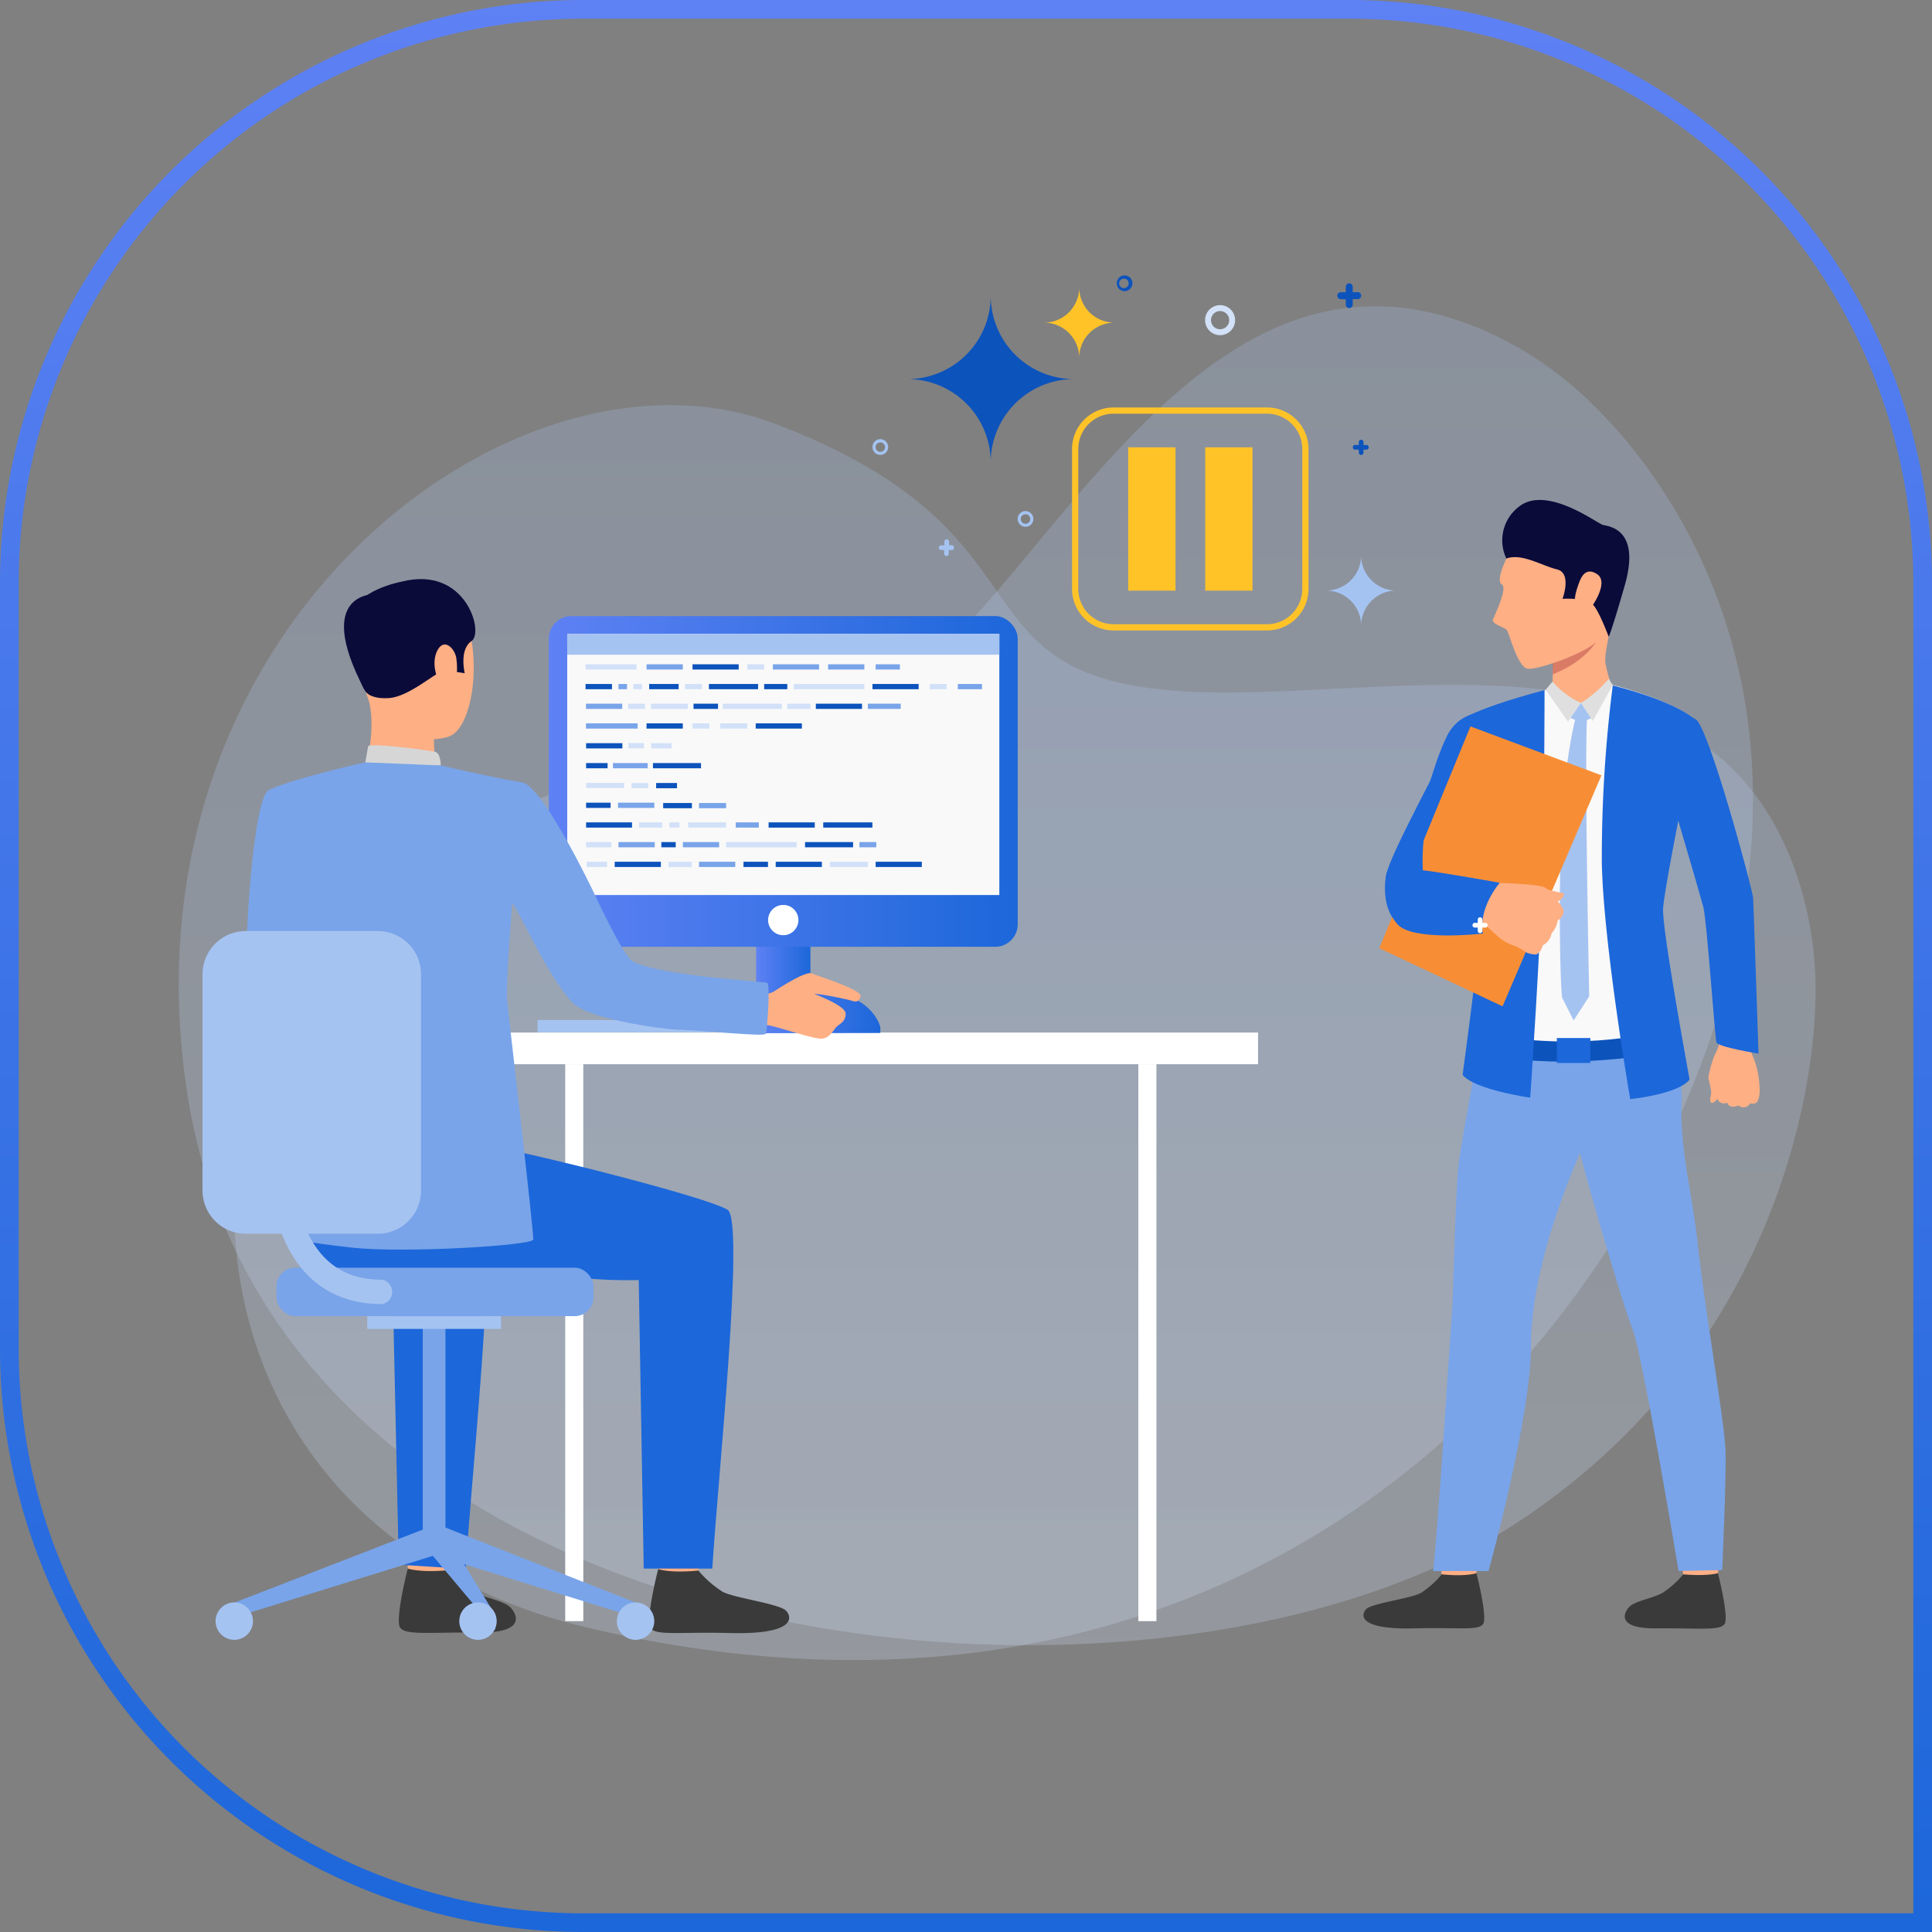 <svg xmlns="http://www.w3.org/2000/svg" xmlns:xlink="http://www.w3.org/1999/xlink" viewBox="0 0 310.06 310.06"><rect x="0" y="0" width="310.06" height="310.06" fill="#808080" stroke="none"/><defs><style>.cls-1{isolation:isolate;}.cls-2{mix-blend-mode:screen;}.cls-3,.cls-4{opacity:0.25;}.cls-3{fill:url(#linear-gradient);}.cls-4{fill:url(#linear-gradient-2);}.cls-5{fill:#a5c3f1;}.cls-6{fill:#fff;}.cls-7{fill:#c1c1c1;}.cls-8{fill:url(#linear-gradient-3);}.cls-9{fill:#79a4e9;}.cls-10{fill:#dcdcdc;}.cls-11{fill:#a7a7a7;}.cls-12{fill:#feaf84;}.cls-13{fill:#3a3a3a;}.cls-14{fill:#1c67da;}.cls-15{fill:#0b0b3a;}.cls-16{fill:#d6d6d6;}.cls-17{fill:#383838;}.cls-18{fill:url(#linear-gradient-4);}.cls-19{fill:#f9f9f9;}.cls-20{fill:url(#linear-gradient-5);}.cls-21{fill:#d2e1f8;}.cls-22{fill:#0c53bc;}.cls-23{fill:#b03d44;opacity:0.45;}.cls-24{fill:#dfdfdf;}.cls-25{fill:#f78e36;}.cls-26{fill:#ffc328;}.cls-27{fill:none;stroke-miterlimit:10;stroke-width:3px;stroke:url(#linear-gradient-6);}</style><linearGradient id="linear-gradient" x1="160.03" y1="262.68" x2="160.03" y2="53.08" gradientUnits="userSpaceOnUse"><stop offset="0" stop-color="#d2e1f8"/><stop offset="1" stop-color="#a5c3f1"/></linearGradient><linearGradient id="linear-gradient-2" x1="159.45" y1="264.96" x2="159.45" y2="36.13" xlink:href="#linear-gradient"/><linearGradient id="linear-gradient-3" x1="121.35" y1="152.44" x2="130.06" y2="152.44" gradientUnits="userSpaceOnUse"><stop offset="0" stop-color="#5e81f4"/><stop offset="1" stop-color="#1c67da"/></linearGradient><linearGradient id="linear-gradient-4" x1="88.08" y1="125.41" x2="163.33" y2="125.41" xlink:href="#linear-gradient-3"/><linearGradient id="linear-gradient-5" x1="121.36" y1="162.37" x2="141.28" y2="162.37" xlink:href="#linear-gradient-3"/><linearGradient id="linear-gradient-6" x1="-3161.2" y1="5674.19" x2="-2851.15" y2="5674.19" gradientTransform="translate(3161.2 -5519.16)" xlink:href="#linear-gradient-3"/></defs><title>F1</title><g class="cls-1"><g id="Layer_1" data-name="Layer 1"><g class="cls-2"><path class="cls-3" d="M288.25,140.1c-15.18-43.29-68.54-26.34-100.92-29.35-34.88-3.24-17.54-25.55-63-42.76C82.58,52.2,18.36,101,30.1,175.73c14.5,92.27,154,106.06,211.7,69.7,40.43-25.47,49.1-66.08,49.55-84.72A57.92,57.92,0,0,0,288.25,140.1Z"/><path class="cls-4" d="M255.39,64.69A58,58,0,0,0,238.13,53C196,34.86,172.33,85.6,148.18,107.39c-26,23.46-31.83,6.91-76.39,26.44S17.73,243.42,95,261.38C200.52,285.93,262.47,216,277.79,155.59,289.71,108.55,268.81,77.65,255.39,64.69Z"/><rect class="cls-5" x="86.27" y="163.71" width="33.11" height="1.96"/><rect class="cls-6" x="90.71" y="170.79" width="2.9" height="89.38" transform="translate(184.32 430.96) rotate(-180)"/><rect class="cls-7" x="114.2" y="163.15" width="23.01" height="2.81"/><rect class="cls-8" x="121.35" y="139.21" width="8.71" height="26.47"/><rect class="cls-6" x="74.4" y="165.71" width="127.5" height="5.08"/><path class="cls-9" d="M49.92,135s-1.39,19.56,2.43,21.9c2.4,1.46,11.94,6.41,11.66,7.33s-5.39,8.26-5.39,8.26-18.33-12.08-18.93-15.88.91-28.63,3.43-29.78c1.88-.86,2.88-.15,5.26,1.62C51.72,130.87,49.92,135,49.92,135Z"/><path class="cls-10" d="M83.34,140.53l1.61-.59s-2-4.73-2.89-4.62a21.08,21.08,0,0,0-2.28.47Z"/><path class="cls-11" d="M83.71,141.35c-.21-.15-3.44-6.35-3.44-6.35l-6.9.94,3.73,7.33Z"/><path class="cls-12" d="M72.48,248s-.57,4-.64,4.56-6.34-.36-6.34-.36L65,247.45S71.7,247.4,72.48,248Z"/><path class="cls-13" d="M71.91,252a16.83,16.83,0,0,0,3.9,3.43c1.93,1,5,1.45,6.08,2.52.82.78,3,4.12-5,4.05s-11.83.48-12.68-.81,1.23-9.46,1.23-9.46S67.34,252.42,71.91,252Z"/><path class="cls-12" d="M112.65,248s-.56,4-.64,4.55-6.34-.35-6.34-.35l-.51-4.71S111.87,247.44,112.65,248Z"/><path class="cls-13" d="M112.08,252.05a17,17,0,0,0,3.91,3.42c1.92,1,9,1.9,10.13,3,.82.78,2.18,3.9-9.05,3.61-8-.21-11.83.47-12.68-.81s1.24-9.46,1.24-9.46S107.41,252.51,112.08,252.05Z"/><path class="cls-14" d="M52.26,179.61s22.79,3.86,27.94,4.67,33.07,7.75,36.56,9.87c2.78,1.68-1.46,42.15-2.45,57.59h-11l-.8-46.31c-13.2.33-22.61-3.09-32.22-1.63s-17.62,3.53-23.73-4.66C46.57,199.14,46.35,181.4,52.26,179.61Z"/><path class="cls-14" d="M74.73,251.78,64,251.12l-1-45.69a65.12,65.12,0,0,1-12.23-.78l-8.65-20.11c7.58,1.52,31.88,7.65,35.12,9.61C80,195.84,75.72,236.34,74.73,251.78Z"/><path class="cls-12" d="M62.75,94.16s8.36-2.31,11.55,4.18,1.74,18.78-2.47,19.94-10.27-.17-12-4.21-3.14-9.78-2.72-13.49S60.53,95.05,62.75,94.16Z"/><path class="cls-12" d="M69.64,117s-.09,4.93.45,6-11.63.79-11.63.79,1.92-5.92.83-11S69.64,117,69.64,117Z"/><path class="cls-15" d="M58.63,110.92s.65,1.32,3.81,1.11,7.31-4,8.65-4.36,1.42-1.1,1.42-1.1l.7,1.26,1.37.21s-.93-3.81,1.1-5.16-.91-12.15-11.19-9.54c0,0-7.85,1.43-7.95,5.82S57.11,108.6,58.63,110.92Z"/><path class="cls-16" d="M70.74,122.84s0-2-.95-2.2-9.57-1.38-10.69-.94l-.48,2.65S60.77,123.68,70.74,122.84Z"/><path class="cls-12" d="M73.24,105.67c-.23-1.65-2.1-3.54-3.18-1s.73,6.3,1.93,6.1S73.56,107.91,73.24,105.67Z"/><path class="cls-17" d="M107,146.59h0C107.07,146.62,107.08,146.62,107,146.59Z"/><path class="cls-15" d="M60.31,95.34s-10.19-.48-1.78,15.42Z"/><polygon class="cls-9" points="37.61 257.2 38.37 259.33 70.39 249.41 68.86 245.09 37.61 257.2"/><rect class="cls-9" x="67.85" y="213.07" width="3.64" height="34.82"/><rect class="cls-5" x="58.94" y="211.22" width="21.47" height="2.05"/><polygon class="cls-9" points="102.02 257.2 101.26 259.33 69.23 249.41 70.64 244.82 102.02 257.2"/><polygon class="cls-9" points="79.45 259.11 79.45 261.58 69.23 249.41 70.64 244.82 79.45 259.11"/><path class="cls-5" d="M105,260.17a3,3,0,1,1-3-3A3,3,0,0,1,105,260.17Z"/><path class="cls-5" d="M79.71,260.17a3,3,0,1,1-3-3A3,3,0,0,1,79.71,260.17Z"/><path class="cls-5" d="M40.6,260.17a3,3,0,1,1-3-3A3,3,0,0,1,40.6,260.17Z"/><rect class="cls-9" x="44.38" y="203.45" width="50.86" height="7.77" rx="2.99"/><rect class="cls-6" x="182.69" y="170.79" width="2.9" height="89.38"/><rect class="cls-18" x="88.08" y="98.87" width="75.25" height="53.08" rx="3.61"/><rect class="cls-19" x="91.03" y="101.74" width="69.35" height="41.9"/><rect class="cls-5" x="91.03" y="101.74" width="69.35" height="3.33"/><path class="cls-6" d="M128.13,147.66a2.43,2.43,0,1,1-2.43-2.43A2.42,2.42,0,0,1,128.13,147.66Z"/><path class="cls-20" d="M141.28,165.78v-.95S140,159,130.56,159s-9.2,6.82-9.2,6.82Z"/><path class="cls-12" d="M121.24,159.83a9.33,9.33,0,0,0,2.79-.61c.75-.45,5.22-3.46,6.27-3s8,2.62,7.8,3.65-.89.92-1.38.74-5.57-1.25-6-1.07c0,0,5,1.82,5,3.15s-1.05,1.65-1.52,2.15-1,1.75-2.32,1.85-7.56-2.09-8.85-2.19-3.68.08-3.84-.13S121.24,159.83,121.24,159.83Z"/><path class="cls-9" d="M84.09,125.63c-6.51-1.14-13.35-2.79-13.35-2.79l-12.12-.49s-11.12,2.45-15.5,4.43c-.42.18-.42,9.92-1.56,12.47l3.63,7.66s2.1,15.18,2.53,21.93c.2,3.1-.56,29.94-.56,29.94s1.09.54,9.36,1.45,28.93-.33,29.06-1.3-4-36.38-4.18-38.21c-.28-2.82.81-15.81.81-15.81,1.56,2.09,5.53,11.54,9.67,16,2.44,2.64,14.5,4.27,16.77,4.34,4.95.17,14,1.15,14.24.67.21-.29.79-8,.22-8.2s-17.26-1.13-21.55-3.41c-1.57-.83-6.27-11.08-6.27-11.08S87.68,127.24,84.09,125.63Z"/><path class="cls-5" d="M39.44,149.42H60.63a6.94,6.94,0,0,1,6.94,6.94v34.69A6.94,6.94,0,0,1,60.63,198H39.44a6.94,6.94,0,0,1-6.94-6.94V156.37A6.95,6.95,0,0,1,39.44,149.42Z"/><path class="cls-5" d="M61.36,209.29c-5.17,0-9.36-1.74-12.47-5.17-7-7.74-5.75-21.35-5.69-21.92a1.95,1.95,0,1,1,3.88.38c0,.16-1.13,12.49,4.71,18.93,2.37,2.61,5.5,3.87,9.57,3.87a2,2,0,0,1,0,3.91Z"/><rect class="cls-21" x="93.97" y="106.61" width="8.19" height="0.84"/><rect class="cls-21" x="104.46" y="112.93" width="5.92" height="0.84"/><rect class="cls-22" x="111.3" y="112.93" width="3.93" height="0.84"/><rect class="cls-22" x="119.32" y="138.3" width="3.93" height="0.84"/><rect class="cls-22" x="94.06" y="128.82" width="3.93" height="0.84"/><rect class="cls-21" x="116" y="112.93" width="9.48" height="0.84"/><rect class="cls-21" x="94.06" y="125.64" width="6.09" height="0.84"/><rect class="cls-21" x="110.43" y="131.98" width="6.09" height="0.84"/><rect class="cls-21" x="133.19" y="138.3" width="6.09" height="0.84"/><rect class="cls-21" x="102.56" y="131.98" width="3.72" height="0.84"/><rect class="cls-22" x="94.06" y="131.98" width="7.37" height="0.84"/><rect class="cls-21" x="94.06" y="135.14" width="4.06" height="0.84"/><rect class="cls-9" x="103.76" y="106.61" width="5.82" height="0.84"/><rect class="cls-22" x="103.76" y="116.09" width="5.82" height="0.84"/><rect class="cls-21" x="100.85" y="119.25" width="2.49" height="0.84"/><rect class="cls-9" x="98.37" y="122.46" width="5.58" height="0.84"/><rect class="cls-22" x="104.79" y="122.46" width="7.71" height="0.84"/><rect class="cls-22" x="129.2" y="135.14" width="7.71" height="0.84"/><rect class="cls-22" x="94.06" y="119.27" width="5.82" height="0.84"/><rect class="cls-22" x="94.06" y="122.46" width="3.45" height="0.84"/><rect class="cls-21" x="104.51" y="119.27" width="3.26" height="0.84"/><rect class="cls-21" x="94.16" y="138.3" width="3.26" height="0.84"/><rect class="cls-9" x="94.04" y="112.93" width="5.82" height="0.84"/><rect class="cls-9" x="99.19" y="128.82" width="5.82" height="0.84"/><rect class="cls-9" x="99.26" y="135.14" width="5.82" height="0.84"/><rect class="cls-9" x="109.59" y="135.14" width="5.82" height="0.84"/><rect class="cls-9" x="94.04" y="116.09" width="8.29" height="0.84"/><rect class="cls-9" x="132.9" y="106.61" width="5.82" height="0.84"/><rect class="cls-9" x="112.18" y="138.3" width="5.82" height="0.84"/><rect class="cls-9" x="140.53" y="106.61" width="3.89" height="0.84"/><rect class="cls-9" x="153.71" y="109.77" width="3.89" height="0.84"/><rect class="cls-22" x="111.14" y="106.61" width="7.41" height="0.84"/><rect class="cls-22" x="140.53" y="138.3" width="7.41" height="0.84"/><rect class="cls-22" x="98.65" y="138.3" width="7.41" height="0.84"/><rect class="cls-22" x="140.02" y="109.77" width="7.41" height="0.84"/><rect class="cls-22" x="130.93" y="112.93" width="7.41" height="0.84"/><rect class="cls-22" x="124.49" y="138.3" width="7.41" height="0.84"/><rect class="cls-22" x="123.35" y="131.98" width="7.41" height="0.84"/><rect class="cls-22" x="121.28" y="116.09" width="7.41" height="0.84"/><rect class="cls-21" x="107.44" y="131.98" width="1.6" height="0.84"/><rect class="cls-9" x="139.28" y="112.93" width="5.27" height="0.84"/><rect class="cls-9" x="124.04" y="106.61" width="7.41" height="0.84"/><rect class="cls-21" x="115.58" y="116.09" width="4.35" height="0.84"/><rect class="cls-9" x="112.18" y="128.87" width="4.35" height="0.84"/><rect class="cls-21" x="119.93" y="106.61" width="2.71" height="0.84"/><rect class="cls-21" x="111.14" y="116.09" width="2.71" height="0.84"/><rect class="cls-21" x="149.22" y="109.77" width="2.71" height="0.84"/><rect class="cls-22" x="93.97" y="109.77" width="4.24" height="0.84"/><rect class="cls-22" x="105.3" y="125.66" width="3.35" height="0.84"/><rect class="cls-9" x="99.26" y="109.77" width="1.37" height="0.84"/><rect class="cls-21" x="127.39" y="109.77" width="11.33" height="0.84"/><rect class="cls-21" x="116.52" y="135.14" width="11.33" height="0.84"/><rect class="cls-21" x="101.63" y="109.77" width="1.4" height="0.84"/><rect class="cls-22" x="122.64" y="109.77" width="3.71" height="0.84"/><rect class="cls-21" x="126.35" y="112.93" width="3.71" height="0.84"/><rect class="cls-9" x="118.07" y="131.98" width="3.71" height="0.84"/><rect class="cls-21" x="107.29" y="138.3" width="3.71" height="0.84"/><rect class="cls-22" x="113.77" y="109.77" width="7.89" height="0.84"/><rect class="cls-22" x="132.12" y="131.98" width="7.89" height="0.84"/><rect class="cls-22" x="106.43" y="128.87" width="4.61" height="0.84"/><rect class="cls-22" x="106.14" y="135.14" width="2.3" height="0.84"/><rect class="cls-21" x="109.94" y="109.77" width="2.71" height="0.84"/><rect class="cls-9" x="137.92" y="135.14" width="2.71" height="0.84"/><rect class="cls-21" x="100.81" y="112.93" width="2.71" height="0.84"/><rect class="cls-21" x="101.35" y="125.66" width="2.71" height="0.84"/><rect class="cls-22" x="104.18" y="109.77" width="4.73" height="0.84"/><path class="cls-12" d="M269.64,249.17s.49,3.41.56,3.93,5.47-.31,5.47-.31l.43-4.06S270.32,248.69,269.64,249.17Z"/><path class="cls-13" d="M270.14,252.66a14.82,14.82,0,0,1-3.37,3c-1.66.89-4.27,1.25-5.25,2.18-.7.67-2.57,3.55,4.31,3.49s10.2.41,10.94-.7-1.07-8.16-1.07-8.16S274.07,253,270.14,252.66Z"/><path class="cls-12" d="M230.89,249.17s.49,3.41.55,3.93,5.47-.31,5.47-.31l.44-4.06S231.56,248.69,230.89,249.17Z"/><path class="cls-13" d="M231.38,252.66a14.57,14.57,0,0,1-3.37,3c-1.65.89-7.75,1.63-8.73,2.56-.71.67-1.89,3.36,7.8,3.11,6.88-.18,10.2.41,10.94-.7s-1.07-8.16-1.07-8.16S235.41,253.06,231.38,252.66Z"/><path class="cls-9" d="M265.16,161.47s5.09,8.07,4.71,15.37,1.84,15.27,2.6,22.89c.85,8.5,4.34,28.63,4.46,33.17s-.54,19.07-.54,19.07l-7,.16s-5.86-35.18-7.37-38.77-9-29.18-9.29-32.05S265.16,161.47,265.16,161.47Z"/><path class="cls-9" d="M238.41,162.56s-3.83,20-4.34,24.47-.84,21.62-1.09,24.41-2.36,36.46-3,40.69h8.91S245.7,227.6,245.7,216s5.29-25.23,8.7-32.89,11.22-7.84,13.32-22C267.72,161.06,241.25,158.06,238.41,162.56Z"/><path class="cls-19" d="M272.68,116.19,268,133.09c-.16.55-.36,1.22-.56,2v.05a66,66,0,0,0-2,12.71c-.2,3.48.44,17.46.44,17.46s-7.12,2.66-17.79,2c0,0-11.47-.26-10.54-7.3,2.48-18.62.06-26.3-.27-28.16,0,0-1.35-8.58-2.47-16.16l16.82-6.3,7.14.53S269.54,112.58,272.68,116.19Z"/><path class="cls-12" d="M249.16,109.38l.17-5.48s9.56-5.91,8.83-1.72c-.34,1.92-.7,3.35-.47,4.45a24.62,24.62,0,0,0,.63,2.47s-2.08,3.81-4.6,3.71C251.39,112.72,249.16,109.38,249.16,109.38Z"/><path class="cls-23" d="M256.51,102.45s-1.62,3.51-7.31,5.77c0-.33,0-1.93,0-1.93A23.49,23.49,0,0,0,256.51,102.45Z"/><path class="cls-12" d="M276.68,165.41a5.14,5.14,0,0,0-.69,1.82,8.83,8.83,0,0,1-.84,2.15,20.55,20.55,0,0,0-1,3.59,16.52,16.52,0,0,1,.49,2.4c-.09.52-.38,1.55.08,1.62s1-.78,1-.78a.67.67,0,0,0,.35.66c.77.36,1.17,0,1.17,0s.29.53.64.6a1.44,1.44,0,0,0,1.17-.16,1.38,1.38,0,0,0,.88.29,1.18,1.18,0,0,0,1-.61s.87.17,1.13-.24a3.86,3.86,0,0,0,.31-1.21,14,14,0,0,0-1.11-6.13,5.45,5.45,0,0,1,.29-4.76Z"/><path class="cls-12" d="M275.57,175.9s-.08-3,.71-3.65.88.45.88.45-.11-1.07.75-1.22.9,1.13.9,1.13a.85.85,0,0,1,1.05-.66c.91.17.7,1.23.7,1.23s.86-1,1.42,0a4.42,4.42,0,0,1,0,3.65s-.27.46-1.13.24a1.19,1.19,0,0,1-1.87.32s-1.33.73-1.81-.44A1.09,1.09,0,0,1,275.57,175.9Z"/><path class="cls-14" d="M266.49,122.14s5.14,17.14,6.88,23.46c.54,2,1.86,20.92,2.09,21.68s6.76,1.81,6.76,1.81-.79-23.69-.87-25-7.19-27.74-9.26-28.69c-1.56-.7-2.38-.12-4.33,1.33C265,118.79,266.49,122.14,266.49,122.14Z"/><path class="cls-22" d="M237.92,168.88s8.75,3.23,28.53.19l-.26-3.58s-11.47,3.38-27.92.48Z"/><rect class="cls-14" x="249.85" y="166.59" width="5.38" height="4"/><path class="cls-24" d="M258.19,108.94a19.42,19.42,0,0,1-4.47,3.87l1.89,2.91,3.22-5.77Z"/><path class="cls-24" d="M249.16,109.38a13.08,13.08,0,0,0,4.56,3.43l-2.07,3-3.6-5.11Z"/><path class="cls-5" d="M253.72,112.81l1.62,2.46a3.38,3.38,0,0,1-3.28-.06Z"/><path class="cls-14" d="M258.83,110a219.14,219.14,0,0,0-1.76,28.49c.28,13.18,4.56,37.9,4.56,37.9s7.63-.75,9.53-3.13c0,0-4.38-23.79-4.26-27.32s5.61-30,5.61-30S270.37,113,258.83,110Z"/><path class="cls-14" d="M247.88,110.75s0,14.5-.3,27.69-2,37.72-2,37.72-8.95-1.27-10.85-3.66c0,0,3.16-23.08,3-26.61s-4-29.79-4-29.79S235.06,114.17,247.88,110.75Z"/><path class="cls-5" d="M253,114.65s-2.41,8.19-2.62,24.47.3,20.95.3,20.95l1.87,3.7,2.5-3.87s-.8-37.45-.34-45Z"/><path class="cls-14" d="M237.5,114.35a6.73,6.73,0,0,0-5.29,3.8c-1.71,3.56-2.36,6.53-2.81,7.42s-6.62,12.63-7,15.23.23,7.35,3.5,8.62,15,1.41,15,1.41-3-6-.22-9.16c0,0-8.52-1.54-10.54-1.74S240.2,117,237.5,114.35Z"/><polygon class="cls-25" points="257.01 124.43 241.14 161.5 221.36 152.18 235.99 116.58 257.01 124.43"/><path class="cls-12" d="M247.91,142.64s2.14.57,2.82.67-.16,1.36-1,1.4S247.91,142.64,247.91,142.64Z"/><path class="cls-12" d="M246.46,153.19a4.45,4.45,0,0,1-1.42-.29s-.74-.48-1.29-.8c-.17-.09-.33-.18-.43-.22a8.39,8.39,0,0,1-2.39-1.16c-.93-.73-4-3.62-4-3.62l2-3,1.55-2.41s6.52.18,7.47.75l.26.18a11,11,0,0,1,1.44,1.64c.13.13,1.36,1.47,1.29,2a1.78,1.78,0,0,1-.94,1.45,4.25,4.25,0,0,1-1,2.1,2.65,2.65,0,0,1-1.38,1.89S247.28,153,246.46,153.19Z"/><path class="cls-14" d="M240.68,141.67s-9.66-1.73-12.33-2a32.82,32.82,0,0,1,.3-6.26,24.55,24.55,0,0,1,2.85-6.73l-4.94,4.53s-4.06,7.78-4.16,9.6-.57,4.63,1.84,7.48S238,149.82,238,149.82,237,146.33,240.68,141.67Z"/><path class="cls-12" d="M242.23,88.69s-2.39,4.42-1.21,5.1c1,.57-1.14,4.91-1.42,5.62s1.77,1.23,2.2,1.68,1.73,6.07,3.41,6.24,9.29-2.47,11.35-4.62,3.77-11.86,2.39-16S246.43,81,242.23,88.69Z"/><path class="cls-15" d="M241.75,89.64a6.79,6.79,0,0,1,2-8.31c4.42-3.55,12.57,2.67,13.49,2.91s6.14.59,3.5,9.75c-2.26,7.86-2.57,8.19-2.57,8.19s-1.69-4.55-2.65-5.25c-1.49-1.08-4.76-.82-4.76-.82s1.56-4.14-.88-4.73S244.22,88.73,241.75,89.64Z"/><path class="cls-12" d="M253.34,93.74c.22-.57.91-3,3-1.58s-1.31,6-1.67,6.1S251.53,98.52,253.34,93.74Z"/><rect class="cls-26" x="185.72" y="79.49" width="23" height="7.59" transform="translate(280.5 -113.93) rotate(90)"/><rect class="cls-26" x="173.36" y="79.49" width="23" height="7.59" transform="translate(268.14 -101.57) rotate(90)"/><path class="cls-26" d="M203.36,101.18H178.71a6.67,6.67,0,0,1-6.66-6.66V72.05a6.67,6.67,0,0,1,6.66-6.66h24.65A6.67,6.67,0,0,1,210,72.05V94.52A6.67,6.67,0,0,1,203.36,101.18ZM178.71,66.39a5.67,5.67,0,0,0-5.66,5.66V94.52a5.67,5.67,0,0,0,5.66,5.66h24.65A5.67,5.67,0,0,0,209,94.52V72.05a5.67,5.67,0,0,0-5.67-5.66Z"/><path class="cls-22" d="M159,47.46a13.38,13.38,0,0,0,13.38,13.38A13.38,13.38,0,0,0,159,74.22a13.38,13.38,0,0,0-13.38-13.38A13.38,13.38,0,0,0,159,47.46Z"/><path class="cls-26" d="M173.2,46.13a5.65,5.65,0,0,0,5.65,5.65,5.65,5.65,0,0,0-5.65,5.65,5.65,5.65,0,0,0-5.65-5.65A5.65,5.65,0,0,0,173.2,46.13Z"/><path class="cls-5" d="M218.45,89.14a5.64,5.64,0,0,0,5.64,5.64,5.64,5.64,0,0,0-5.64,5.65,5.65,5.65,0,0,0-5.65-5.65A5.65,5.65,0,0,0,218.45,89.14Z"/><path class="cls-5" d="M164.58,84.54a1.26,1.26,0,1,1,1.26-1.26A1.25,1.25,0,0,1,164.58,84.54Zm0-2a.76.76,0,1,0,.76.75A.76.76,0,0,0,164.58,82.53Z"/><path class="cls-21" d="M195.81,53.79a2.41,2.41,0,1,1,2.41-2.41A2.41,2.41,0,0,1,195.81,53.79Zm0-3.87a1.46,1.46,0,1,0,1.46,1.46A1.46,1.46,0,0,0,195.81,49.92Z"/><path class="cls-5" d="M141.28,73a1.26,1.26,0,1,1,1.26-1.25A1.25,1.25,0,0,1,141.28,73Zm0-2a.76.76,0,1,0,.76.76A.76.76,0,0,0,141.28,71Z"/><path class="cls-22" d="M180.37,46.72a1.26,1.26,0,0,1,0-2.51,1.26,1.26,0,1,1,0,2.51Zm0-2a.76.76,0,1,0,.76.76A.76.76,0,0,0,180.37,44.71Z"/><path class="cls-5" d="M152.84,87.49h-.53V87a.38.38,0,1,0-.75,0v.52H151a.38.38,0,0,0,0,.75h.52v.52a.38.38,0,1,0,.75,0v-.52h.53a.38.38,0,0,0,0-.75Z"/><path class="cls-22" d="M217.89,46.9h-.8v-.79a.56.56,0,1,0-1.11,0v.79h-.8a.56.56,0,0,0,0,1.12h.8v.79a.56.56,0,1,0,1.11,0V48h.8a.56.56,0,0,0,0-1.12Z"/><path class="cls-6" d="M238.43,148.11h-.53v-.53a.37.37,0,0,0-.74,0v.53h-.53a.38.38,0,0,0,0,.75h.53v.52a.37.37,0,0,0,.74,0v-.52h.53a.38.38,0,0,0,0-.75Z"/><path class="cls-22" d="M219.35,71.41h-.53v-.52a.38.38,0,0,0-.75,0v.52h-.52a.38.38,0,1,0,0,.75h.52v.53a.38.38,0,0,0,.75,0v-.53h.53a.38.38,0,0,0,0-.75Z"/></g><path class="cls-27" d="M93.62,1.5H308.56a0,0,0,0,1,0,0V216.44a92.12,92.12,0,0,1-92.12,92.12H93.62A92.12,92.12,0,0,1,1.5,216.44V93.62A92.12,92.12,0,0,1,93.62,1.5Z" transform="translate(310.06) rotate(90)"/></g></g></svg>